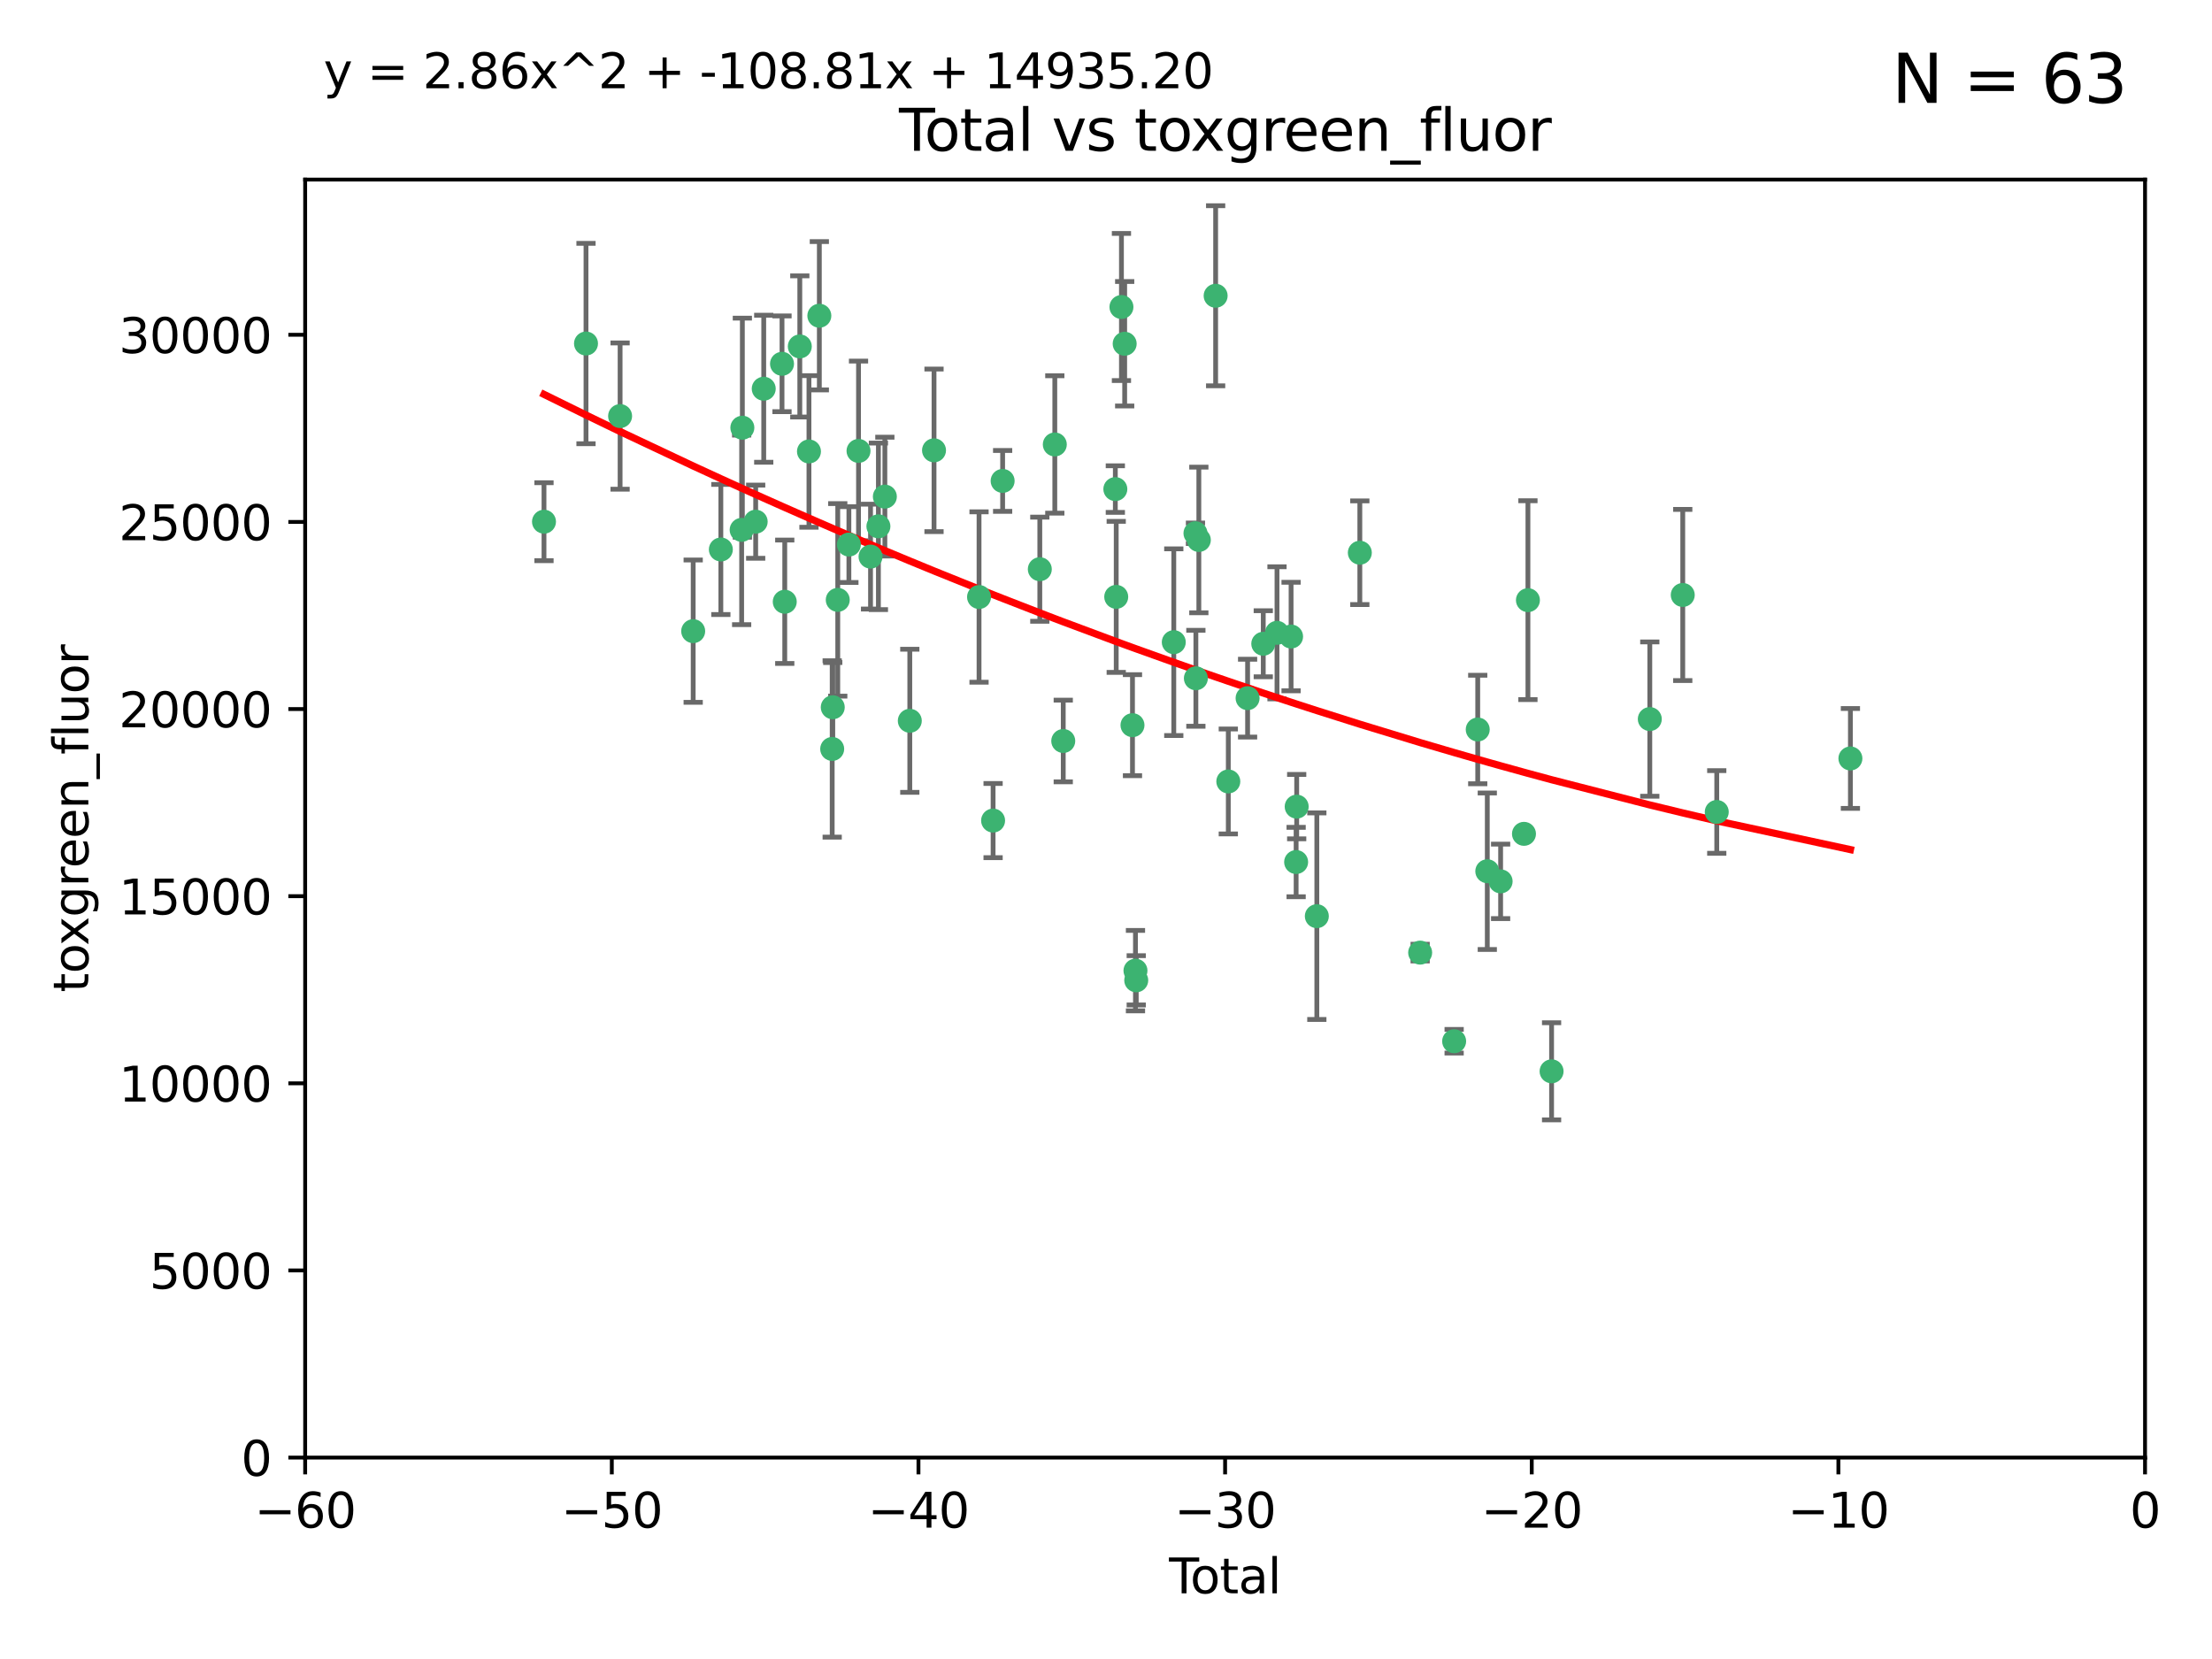 <?xml version="1.0" encoding="utf-8" standalone="no"?>
<!DOCTYPE svg PUBLIC "-//W3C//DTD SVG 1.1//EN"
  "http://www.w3.org/Graphics/SVG/1.1/DTD/svg11.dtd">
<svg xmlns:xlink="http://www.w3.org/1999/xlink" width="460.8pt" height="345.6pt" viewBox="0 0 460.8 345.6" xmlns="http://www.w3.org/2000/svg" version="1.1">
 <defs>
  <style type="text/css">*{stroke-linejoin: round; stroke-linecap: butt}</style>
 </defs>
 <g id="figure_1">
  <g id="patch_1">
   <path d="M 0 345.6 
L 460.8 345.6 
L 460.8 0 
L 0 0 
z
" style="fill: #ffffff"/>
  </g>
  <g id="axes_1">
   <g id="patch_2">
    <path d="M 63.571 303.64 
L 446.85 303.64 
L 446.85 37.411 
L 63.571 37.411 
z
" style="fill: #ffffff"/>
   </g>
   <g id="PathCollection_1">
    <defs>
     <path id="mae87845438" d="M 0 1.118 
C 0.297 1.118 0.581 1 0.791 0.791 
C 1 0.581 1.118 0.297 1.118 0 
C 1.118 -0.297 1 -0.581 0.791 -0.791 
C 0.581 -1 0.297 -1.118 0 -1.118 
C -0.297 -1.118 -0.581 -1 -0.791 -0.791 
C -1 -0.581 -1.118 -0.297 -1.118 0 
C -1.118 0.297 -1 0.581 -0.791 0.791 
C -0.581 1 -0.297 1.118 0 1.118 
z
" style="stroke: #3cb371"/>
    </defs>
    <g clip-path="url(#pe89445af5a)">
     <use xlink:href="#mae87845438" x="113.324" y="108.677" style="fill: #3cb371; stroke: #3cb371"/>
     <use xlink:href="#mae87845438" x="122.075" y="71.562" style="fill: #3cb371; stroke: #3cb371"/>
     <use xlink:href="#mae87845438" x="129.178" y="86.676" style="fill: #3cb371; stroke: #3cb371"/>
     <use xlink:href="#mae87845438" x="144.404" y="131.48" style="fill: #3cb371; stroke: #3cb371"/>
     <use xlink:href="#mae87845438" x="150.166" y="114.467" style="fill: #3cb371; stroke: #3cb371"/>
     <use xlink:href="#mae87845438" x="154.499" y="110.38" style="fill: #3cb371; stroke: #3cb371"/>
     <use xlink:href="#mae87845438" x="154.646" y="89.097" style="fill: #3cb371; stroke: #3cb371"/>
     <use xlink:href="#mae87845438" x="157.422" y="108.676" style="fill: #3cb371; stroke: #3cb371"/>
     <use xlink:href="#mae87845438" x="159.1" y="80.98" style="fill: #3cb371; stroke: #3cb371"/>
     <use xlink:href="#mae87845438" x="162.908" y="75.786" style="fill: #3cb371; stroke: #3cb371"/>
     <use xlink:href="#mae87845438" x="163.479" y="125.356" style="fill: #3cb371; stroke: #3cb371"/>
     <use xlink:href="#mae87845438" x="166.614" y="72.167" style="fill: #3cb371; stroke: #3cb371"/>
     <use xlink:href="#mae87845438" x="168.522" y="94.046" style="fill: #3cb371; stroke: #3cb371"/>
     <use xlink:href="#mae87845438" x="170.683" y="65.773" style="fill: #3cb371; stroke: #3cb371"/>
     <use xlink:href="#mae87845438" x="173.36" y="156.019" style="fill: #3cb371; stroke: #3cb371"/>
     <use xlink:href="#mae87845438" x="173.478" y="147.335" style="fill: #3cb371; stroke: #3cb371"/>
     <use xlink:href="#mae87845438" x="174.52" y="124.965" style="fill: #3cb371; stroke: #3cb371"/>
     <use xlink:href="#mae87845438" x="176.84" y="113.441" style="fill: #3cb371; stroke: #3cb371"/>
     <use xlink:href="#mae87845438" x="178.846" y="93.933" style="fill: #3cb371; stroke: #3cb371"/>
     <use xlink:href="#mae87845438" x="181.35" y="115.953" style="fill: #3cb371; stroke: #3cb371"/>
     <use xlink:href="#mae87845438" x="182.989" y="109.646" style="fill: #3cb371; stroke: #3cb371"/>
     <use xlink:href="#mae87845438" x="184.332" y="103.453" style="fill: #3cb371; stroke: #3cb371"/>
     <use xlink:href="#mae87845438" x="189.528" y="150.153" style="fill: #3cb371; stroke: #3cb371"/>
     <use xlink:href="#mae87845438" x="194.574" y="93.812" style="fill: #3cb371; stroke: #3cb371"/>
     <use xlink:href="#mae87845438" x="203.952" y="124.367" style="fill: #3cb371; stroke: #3cb371"/>
     <use xlink:href="#mae87845438" x="206.88" y="170.94" style="fill: #3cb371; stroke: #3cb371"/>
     <use xlink:href="#mae87845438" x="208.867" y="100.184" style="fill: #3cb371; stroke: #3cb371"/>
     <use xlink:href="#mae87845438" x="216.611" y="118.577" style="fill: #3cb371; stroke: #3cb371"/>
     <use xlink:href="#mae87845438" x="219.736" y="92.588" style="fill: #3cb371; stroke: #3cb371"/>
     <use xlink:href="#mae87845438" x="221.495" y="154.361" style="fill: #3cb371; stroke: #3cb371"/>
     <use xlink:href="#mae87845438" x="232.345" y="101.886" style="fill: #3cb371; stroke: #3cb371"/>
     <use xlink:href="#mae87845438" x="232.53" y="124.337" style="fill: #3cb371; stroke: #3cb371"/>
     <use xlink:href="#mae87845438" x="233.617" y="63.953" style="fill: #3cb371; stroke: #3cb371"/>
     <use xlink:href="#mae87845438" x="234.291" y="71.61" style="fill: #3cb371; stroke: #3cb371"/>
     <use xlink:href="#mae87845438" x="235.917" y="151.067" style="fill: #3cb371; stroke: #3cb371"/>
     <use xlink:href="#mae87845438" x="236.539" y="202.203" style="fill: #3cb371; stroke: #3cb371"/>
     <use xlink:href="#mae87845438" x="236.699" y="204.22" style="fill: #3cb371; stroke: #3cb371"/>
     <use xlink:href="#mae87845438" x="244.521" y="133.776" style="fill: #3cb371; stroke: #3cb371"/>
     <use xlink:href="#mae87845438" x="249.037" y="111.087" style="fill: #3cb371; stroke: #3cb371"/>
     <use xlink:href="#mae87845438" x="249.123" y="141.297" style="fill: #3cb371; stroke: #3cb371"/>
     <use xlink:href="#mae87845438" x="249.741" y="112.487" style="fill: #3cb371; stroke: #3cb371"/>
     <use xlink:href="#mae87845438" x="253.24" y="61.614" style="fill: #3cb371; stroke: #3cb371"/>
     <use xlink:href="#mae87845438" x="255.878" y="162.792" style="fill: #3cb371; stroke: #3cb371"/>
     <use xlink:href="#mae87845438" x="259.897" y="145.439" style="fill: #3cb371; stroke: #3cb371"/>
     <use xlink:href="#mae87845438" x="263.163" y="134.104" style="fill: #3cb371; stroke: #3cb371"/>
     <use xlink:href="#mae87845438" x="266.022" y="131.829" style="fill: #3cb371; stroke: #3cb371"/>
     <use xlink:href="#mae87845438" x="268.956" y="132.603" style="fill: #3cb371; stroke: #3cb371"/>
     <use xlink:href="#mae87845438" x="270.008" y="179.579" style="fill: #3cb371; stroke: #3cb371"/>
     <use xlink:href="#mae87845438" x="270.123" y="168.036" style="fill: #3cb371; stroke: #3cb371"/>
     <use xlink:href="#mae87845438" x="274.32" y="190.856" style="fill: #3cb371; stroke: #3cb371"/>
     <use xlink:href="#mae87845438" x="283.277" y="115.142" style="fill: #3cb371; stroke: #3cb371"/>
     <use xlink:href="#mae87845438" x="295.844" y="198.449" style="fill: #3cb371; stroke: #3cb371"/>
     <use xlink:href="#mae87845438" x="302.924" y="216.908" style="fill: #3cb371; stroke: #3cb371"/>
     <use xlink:href="#mae87845438" x="307.838" y="151.97" style="fill: #3cb371; stroke: #3cb371"/>
     <use xlink:href="#mae87845438" x="309.83" y="181.494" style="fill: #3cb371; stroke: #3cb371"/>
     <use xlink:href="#mae87845438" x="312.607" y="183.606" style="fill: #3cb371; stroke: #3cb371"/>
     <use xlink:href="#mae87845438" x="317.472" y="173.704" style="fill: #3cb371; stroke: #3cb371"/>
     <use xlink:href="#mae87845438" x="318.296" y="125.024" style="fill: #3cb371; stroke: #3cb371"/>
     <use xlink:href="#mae87845438" x="323.223" y="223.176" style="fill: #3cb371; stroke: #3cb371"/>
     <use xlink:href="#mae87845438" x="343.683" y="149.795" style="fill: #3cb371; stroke: #3cb371"/>
     <use xlink:href="#mae87845438" x="350.548" y="123.943" style="fill: #3cb371; stroke: #3cb371"/>
     <use xlink:href="#mae87845438" x="357.632" y="169.147" style="fill: #3cb371; stroke: #3cb371"/>
     <use xlink:href="#mae87845438" x="385.474" y="157.999" style="fill: #3cb371; stroke: #3cb371"/>
    </g>
   </g>
   <g id="matplotlib.axis_1">
    <g id="xtick_1">
     <g id="line2d_1">
      <defs>
       <path id="md15c3ab1cf" d="M 0 0 
L 0 3.5 
" style="stroke: #000000; stroke-width: 0.8"/>
      </defs>
      <g>
       <use xlink:href="#md15c3ab1cf" x="63.571" y="303.64" style="stroke: #000000; stroke-width: 0.8"/>
      </g>
     </g>
     <g id="text_1">
      <!-- −60 -->
      <g transform="translate(53.019 318.238)scale(0.1 -0.1)">
       <defs>
        <path id="DejaVuSans-2212" d="M 678 2272 
L 4684 2272 
L 4684 1741 
L 678 1741 
L 678 2272 
z
" transform="scale(0.016)"/>
        <path id="DejaVuSans-36" d="M 2113 2584 
Q 1688 2584 1439 2293 
Q 1191 2003 1191 1497 
Q 1191 994 1439 701 
Q 1688 409 2113 409 
Q 2538 409 2786 701 
Q 3034 994 3034 1497 
Q 3034 2003 2786 2293 
Q 2538 2584 2113 2584 
z
M 3366 4563 
L 3366 3988 
Q 3128 4100 2886 4159 
Q 2644 4219 2406 4219 
Q 1781 4219 1451 3797 
Q 1122 3375 1075 2522 
Q 1259 2794 1537 2939 
Q 1816 3084 2150 3084 
Q 2853 3084 3261 2657 
Q 3669 2231 3669 1497 
Q 3669 778 3244 343 
Q 2819 -91 2113 -91 
Q 1303 -91 875 529 
Q 447 1150 447 2328 
Q 447 3434 972 4092 
Q 1497 4750 2381 4750 
Q 2619 4750 2861 4703 
Q 3103 4656 3366 4563 
z
" transform="scale(0.016)"/>
        <path id="DejaVuSans-30" d="M 2034 4250 
Q 1547 4250 1301 3770 
Q 1056 3291 1056 2328 
Q 1056 1369 1301 889 
Q 1547 409 2034 409 
Q 2525 409 2770 889 
Q 3016 1369 3016 2328 
Q 3016 3291 2770 3770 
Q 2525 4250 2034 4250 
z
M 2034 4750 
Q 2819 4750 3233 4129 
Q 3647 3509 3647 2328 
Q 3647 1150 3233 529 
Q 2819 -91 2034 -91 
Q 1250 -91 836 529 
Q 422 1150 422 2328 
Q 422 3509 836 4129 
Q 1250 4750 2034 4750 
z
" transform="scale(0.016)"/>
       </defs>
       <use xlink:href="#DejaVuSans-2212"/>
       <use xlink:href="#DejaVuSans-36" x="83.789"/>
       <use xlink:href="#DejaVuSans-30" x="147.412"/>
      </g>
     </g>
    </g>
    <g id="xtick_2">
     <g id="line2d_2">
      <g>
       <use xlink:href="#md15c3ab1cf" x="127.451" y="303.64" style="stroke: #000000; stroke-width: 0.8"/>
      </g>
     </g>
     <g id="text_2">
      <!-- −50 -->
      <g transform="translate(116.899 318.238)scale(0.1 -0.1)">
       <defs>
        <path id="DejaVuSans-35" d="M 691 4666 
L 3169 4666 
L 3169 4134 
L 1269 4134 
L 1269 2991 
Q 1406 3038 1543 3061 
Q 1681 3084 1819 3084 
Q 2600 3084 3056 2656 
Q 3513 2228 3513 1497 
Q 3513 744 3044 326 
Q 2575 -91 1722 -91 
Q 1428 -91 1123 -41 
Q 819 9 494 109 
L 494 744 
Q 775 591 1075 516 
Q 1375 441 1709 441 
Q 2250 441 2565 725 
Q 2881 1009 2881 1497 
Q 2881 1984 2565 2268 
Q 2250 2553 1709 2553 
Q 1456 2553 1204 2497 
Q 953 2441 691 2322 
L 691 4666 
z
" transform="scale(0.016)"/>
       </defs>
       <use xlink:href="#DejaVuSans-2212"/>
       <use xlink:href="#DejaVuSans-35" x="83.789"/>
       <use xlink:href="#DejaVuSans-30" x="147.412"/>
      </g>
     </g>
    </g>
    <g id="xtick_3">
     <g id="line2d_3">
      <g>
       <use xlink:href="#md15c3ab1cf" x="191.331" y="303.64" style="stroke: #000000; stroke-width: 0.8"/>
      </g>
     </g>
     <g id="text_3">
      <!-- −40 -->
      <g transform="translate(180.778 318.238)scale(0.1 -0.1)">
       <defs>
        <path id="DejaVuSans-34" d="M 2419 4116 
L 825 1625 
L 2419 1625 
L 2419 4116 
z
M 2253 4666 
L 3047 4666 
L 3047 1625 
L 3713 1625 
L 3713 1100 
L 3047 1100 
L 3047 0 
L 2419 0 
L 2419 1100 
L 313 1100 
L 313 1709 
L 2253 4666 
z
" transform="scale(0.016)"/>
       </defs>
       <use xlink:href="#DejaVuSans-2212"/>
       <use xlink:href="#DejaVuSans-34" x="83.789"/>
       <use xlink:href="#DejaVuSans-30" x="147.412"/>
      </g>
     </g>
    </g>
    <g id="xtick_4">
     <g id="line2d_4">
      <g>
       <use xlink:href="#md15c3ab1cf" x="255.211" y="303.64" style="stroke: #000000; stroke-width: 0.8"/>
      </g>
     </g>
     <g id="text_4">
      <!-- −30 -->
      <g transform="translate(244.658 318.238)scale(0.1 -0.1)">
       <defs>
        <path id="DejaVuSans-33" d="M 2597 2516 
Q 3050 2419 3304 2112 
Q 3559 1806 3559 1356 
Q 3559 666 3084 287 
Q 2609 -91 1734 -91 
Q 1441 -91 1130 -33 
Q 819 25 488 141 
L 488 750 
Q 750 597 1062 519 
Q 1375 441 1716 441 
Q 2309 441 2620 675 
Q 2931 909 2931 1356 
Q 2931 1769 2642 2001 
Q 2353 2234 1838 2234 
L 1294 2234 
L 1294 2753 
L 1863 2753 
Q 2328 2753 2575 2939 
Q 2822 3125 2822 3475 
Q 2822 3834 2567 4026 
Q 2313 4219 1838 4219 
Q 1578 4219 1281 4162 
Q 984 4106 628 3988 
L 628 4550 
Q 988 4650 1302 4700 
Q 1616 4750 1894 4750 
Q 2613 4750 3031 4423 
Q 3450 4097 3450 3541 
Q 3450 3153 3228 2886 
Q 3006 2619 2597 2516 
z
" transform="scale(0.016)"/>
       </defs>
       <use xlink:href="#DejaVuSans-2212"/>
       <use xlink:href="#DejaVuSans-33" x="83.789"/>
       <use xlink:href="#DejaVuSans-30" x="147.412"/>
      </g>
     </g>
    </g>
    <g id="xtick_5">
     <g id="line2d_5">
      <g>
       <use xlink:href="#md15c3ab1cf" x="319.09" y="303.64" style="stroke: #000000; stroke-width: 0.8"/>
      </g>
     </g>
     <g id="text_5">
      <!-- −20 -->
      <g transform="translate(308.538 318.238)scale(0.1 -0.1)">
       <defs>
        <path id="DejaVuSans-32" d="M 1228 531 
L 3431 531 
L 3431 0 
L 469 0 
L 469 531 
Q 828 903 1448 1529 
Q 2069 2156 2228 2338 
Q 2531 2678 2651 2914 
Q 2772 3150 2772 3378 
Q 2772 3750 2511 3984 
Q 2250 4219 1831 4219 
Q 1534 4219 1204 4116 
Q 875 4013 500 3803 
L 500 4441 
Q 881 4594 1212 4672 
Q 1544 4750 1819 4750 
Q 2544 4750 2975 4387 
Q 3406 4025 3406 3419 
Q 3406 3131 3298 2873 
Q 3191 2616 2906 2266 
Q 2828 2175 2409 1742 
Q 1991 1309 1228 531 
z
" transform="scale(0.016)"/>
       </defs>
       <use xlink:href="#DejaVuSans-2212"/>
       <use xlink:href="#DejaVuSans-32" x="83.789"/>
       <use xlink:href="#DejaVuSans-30" x="147.412"/>
      </g>
     </g>
    </g>
    <g id="xtick_6">
     <g id="line2d_6">
      <g>
       <use xlink:href="#md15c3ab1cf" x="382.97" y="303.64" style="stroke: #000000; stroke-width: 0.8"/>
      </g>
     </g>
     <g id="text_6">
      <!-- −10 -->
      <g transform="translate(372.418 318.238)scale(0.1 -0.1)">
       <defs>
        <path id="DejaVuSans-31" d="M 794 531 
L 1825 531 
L 1825 4091 
L 703 3866 
L 703 4441 
L 1819 4666 
L 2450 4666 
L 2450 531 
L 3481 531 
L 3481 0 
L 794 0 
L 794 531 
z
" transform="scale(0.016)"/>
       </defs>
       <use xlink:href="#DejaVuSans-2212"/>
       <use xlink:href="#DejaVuSans-31" x="83.789"/>
       <use xlink:href="#DejaVuSans-30" x="147.412"/>
      </g>
     </g>
    </g>
    <g id="xtick_7">
     <g id="line2d_7">
      <g>
       <use xlink:href="#md15c3ab1cf" x="446.85" y="303.64" style="stroke: #000000; stroke-width: 0.8"/>
      </g>
     </g>
     <g id="text_7">
      <!-- 0 -->
      <g transform="translate(443.669 318.238)scale(0.1 -0.1)">
       <use xlink:href="#DejaVuSans-30"/>
      </g>
     </g>
    </g>
    <g id="text_8">
     <!-- Total -->
     <g transform="translate(243.534 331.917)scale(0.1 -0.1)">
      <defs>
       <path id="DejaVuSans-54" d="M -19 4666 
L 3928 4666 
L 3928 4134 
L 2272 4134 
L 2272 0 
L 1638 0 
L 1638 4134 
L -19 4134 
L -19 4666 
z
" transform="scale(0.016)"/>
       <path id="DejaVuSans-6f" d="M 1959 3097 
Q 1497 3097 1228 2736 
Q 959 2375 959 1747 
Q 959 1119 1226 758 
Q 1494 397 1959 397 
Q 2419 397 2687 759 
Q 2956 1122 2956 1747 
Q 2956 2369 2687 2733 
Q 2419 3097 1959 3097 
z
M 1959 3584 
Q 2709 3584 3137 3096 
Q 3566 2609 3566 1747 
Q 3566 888 3137 398 
Q 2709 -91 1959 -91 
Q 1206 -91 779 398 
Q 353 888 353 1747 
Q 353 2609 779 3096 
Q 1206 3584 1959 3584 
z
" transform="scale(0.016)"/>
       <path id="DejaVuSans-74" d="M 1172 4494 
L 1172 3500 
L 2356 3500 
L 2356 3053 
L 1172 3053 
L 1172 1153 
Q 1172 725 1289 603 
Q 1406 481 1766 481 
L 2356 481 
L 2356 0 
L 1766 0 
Q 1100 0 847 248 
Q 594 497 594 1153 
L 594 3053 
L 172 3053 
L 172 3500 
L 594 3500 
L 594 4494 
L 1172 4494 
z
" transform="scale(0.016)"/>
       <path id="DejaVuSans-61" d="M 2194 1759 
Q 1497 1759 1228 1600 
Q 959 1441 959 1056 
Q 959 750 1161 570 
Q 1363 391 1709 391 
Q 2188 391 2477 730 
Q 2766 1069 2766 1631 
L 2766 1759 
L 2194 1759 
z
M 3341 1997 
L 3341 0 
L 2766 0 
L 2766 531 
Q 2569 213 2275 61 
Q 1981 -91 1556 -91 
Q 1019 -91 701 211 
Q 384 513 384 1019 
Q 384 1609 779 1909 
Q 1175 2209 1959 2209 
L 2766 2209 
L 2766 2266 
Q 2766 2663 2505 2880 
Q 2244 3097 1772 3097 
Q 1472 3097 1187 3025 
Q 903 2953 641 2809 
L 641 3341 
Q 956 3463 1253 3523 
Q 1550 3584 1831 3584 
Q 2591 3584 2966 3190 
Q 3341 2797 3341 1997 
z
" transform="scale(0.016)"/>
       <path id="DejaVuSans-6c" d="M 603 4863 
L 1178 4863 
L 1178 0 
L 603 0 
L 603 4863 
z
" transform="scale(0.016)"/>
      </defs>
      <use xlink:href="#DejaVuSans-54"/>
      <use xlink:href="#DejaVuSans-6f" x="44.084"/>
      <use xlink:href="#DejaVuSans-74" x="105.266"/>
      <use xlink:href="#DejaVuSans-61" x="144.475"/>
      <use xlink:href="#DejaVuSans-6c" x="205.754"/>
     </g>
    </g>
   </g>
   <g id="matplotlib.axis_2">
    <g id="ytick_1">
     <g id="line2d_8">
      <defs>
       <path id="m3e7cdff6a5" d="M 0 0 
L -3.5 0 
" style="stroke: #000000; stroke-width: 0.8"/>
      </defs>
      <g>
       <use xlink:href="#m3e7cdff6a5" x="63.571" y="303.64" style="stroke: #000000; stroke-width: 0.8"/>
      </g>
     </g>
     <g id="text_9">
      <!-- 0 -->
      <g transform="translate(50.209 307.439)scale(0.1 -0.1)">
       <use xlink:href="#DejaVuSans-30"/>
      </g>
     </g>
    </g>
    <g id="ytick_2">
     <g id="line2d_9">
      <g>
       <use xlink:href="#m3e7cdff6a5" x="63.571" y="264.657" style="stroke: #000000; stroke-width: 0.8"/>
      </g>
     </g>
     <g id="text_10">
      <!-- 5000 -->
      <g transform="translate(31.121 268.457)scale(0.1 -0.1)">
       <use xlink:href="#DejaVuSans-35"/>
       <use xlink:href="#DejaVuSans-30" x="63.623"/>
       <use xlink:href="#DejaVuSans-30" x="127.246"/>
       <use xlink:href="#DejaVuSans-30" x="190.869"/>
      </g>
     </g>
    </g>
    <g id="ytick_3">
     <g id="line2d_10">
      <g>
       <use xlink:href="#m3e7cdff6a5" x="63.571" y="225.675" style="stroke: #000000; stroke-width: 0.8"/>
      </g>
     </g>
     <g id="text_11">
      <!-- 10000 -->
      <g transform="translate(24.759 229.474)scale(0.1 -0.1)">
       <use xlink:href="#DejaVuSans-31"/>
       <use xlink:href="#DejaVuSans-30" x="63.623"/>
       <use xlink:href="#DejaVuSans-30" x="127.246"/>
       <use xlink:href="#DejaVuSans-30" x="190.869"/>
       <use xlink:href="#DejaVuSans-30" x="254.492"/>
      </g>
     </g>
    </g>
    <g id="ytick_4">
     <g id="line2d_11">
      <g>
       <use xlink:href="#m3e7cdff6a5" x="63.571" y="186.692" style="stroke: #000000; stroke-width: 0.8"/>
      </g>
     </g>
     <g id="text_12">
      <!-- 15000 -->
      <g transform="translate(24.759 190.492)scale(0.1 -0.1)">
       <use xlink:href="#DejaVuSans-31"/>
       <use xlink:href="#DejaVuSans-35" x="63.623"/>
       <use xlink:href="#DejaVuSans-30" x="127.246"/>
       <use xlink:href="#DejaVuSans-30" x="190.869"/>
       <use xlink:href="#DejaVuSans-30" x="254.492"/>
      </g>
     </g>
    </g>
    <g id="ytick_5">
     <g id="line2d_12">
      <g>
       <use xlink:href="#m3e7cdff6a5" x="63.571" y="147.71" style="stroke: #000000; stroke-width: 0.8"/>
      </g>
     </g>
     <g id="text_13">
      <!-- 20000 -->
      <g transform="translate(24.759 151.509)scale(0.1 -0.1)">
       <use xlink:href="#DejaVuSans-32"/>
       <use xlink:href="#DejaVuSans-30" x="63.623"/>
       <use xlink:href="#DejaVuSans-30" x="127.246"/>
       <use xlink:href="#DejaVuSans-30" x="190.869"/>
       <use xlink:href="#DejaVuSans-30" x="254.492"/>
      </g>
     </g>
    </g>
    <g id="ytick_6">
     <g id="line2d_13">
      <g>
       <use xlink:href="#m3e7cdff6a5" x="63.571" y="108.727" style="stroke: #000000; stroke-width: 0.8"/>
      </g>
     </g>
     <g id="text_14">
      <!-- 25000 -->
      <g transform="translate(24.759 112.527)scale(0.1 -0.1)">
       <use xlink:href="#DejaVuSans-32"/>
       <use xlink:href="#DejaVuSans-35" x="63.623"/>
       <use xlink:href="#DejaVuSans-30" x="127.246"/>
       <use xlink:href="#DejaVuSans-30" x="190.869"/>
       <use xlink:href="#DejaVuSans-30" x="254.492"/>
      </g>
     </g>
    </g>
    <g id="ytick_7">
     <g id="line2d_14">
      <g>
       <use xlink:href="#m3e7cdff6a5" x="63.571" y="69.745" style="stroke: #000000; stroke-width: 0.8"/>
      </g>
     </g>
     <g id="text_15">
      <!-- 30000 -->
      <g transform="translate(24.759 73.544)scale(0.1 -0.1)">
       <use xlink:href="#DejaVuSans-33"/>
       <use xlink:href="#DejaVuSans-30" x="63.623"/>
       <use xlink:href="#DejaVuSans-30" x="127.246"/>
       <use xlink:href="#DejaVuSans-30" x="190.869"/>
       <use xlink:href="#DejaVuSans-30" x="254.492"/>
      </g>
     </g>
    </g>
    <g id="text_16">
     <!-- toxgreen_fluor -->
     <g transform="translate(18.401 206.72)rotate(-90)scale(0.1 -0.1)">
      <defs>
       <path id="DejaVuSans-78" d="M 3513 3500 
L 2247 1797 
L 3578 0 
L 2900 0 
L 1881 1375 
L 863 0 
L 184 0 
L 1544 1831 
L 300 3500 
L 978 3500 
L 1906 2253 
L 2834 3500 
L 3513 3500 
z
" transform="scale(0.016)"/>
       <path id="DejaVuSans-67" d="M 2906 1791 
Q 2906 2416 2648 2759 
Q 2391 3103 1925 3103 
Q 1463 3103 1205 2759 
Q 947 2416 947 1791 
Q 947 1169 1205 825 
Q 1463 481 1925 481 
Q 2391 481 2648 825 
Q 2906 1169 2906 1791 
z
M 3481 434 
Q 3481 -459 3084 -895 
Q 2688 -1331 1869 -1331 
Q 1566 -1331 1297 -1286 
Q 1028 -1241 775 -1147 
L 775 -588 
Q 1028 -725 1275 -790 
Q 1522 -856 1778 -856 
Q 2344 -856 2625 -561 
Q 2906 -266 2906 331 
L 2906 616 
Q 2728 306 2450 153 
Q 2172 0 1784 0 
Q 1141 0 747 490 
Q 353 981 353 1791 
Q 353 2603 747 3093 
Q 1141 3584 1784 3584 
Q 2172 3584 2450 3431 
Q 2728 3278 2906 2969 
L 2906 3500 
L 3481 3500 
L 3481 434 
z
" transform="scale(0.016)"/>
       <path id="DejaVuSans-72" d="M 2631 2963 
Q 2534 3019 2420 3045 
Q 2306 3072 2169 3072 
Q 1681 3072 1420 2755 
Q 1159 2438 1159 1844 
L 1159 0 
L 581 0 
L 581 3500 
L 1159 3500 
L 1159 2956 
Q 1341 3275 1631 3429 
Q 1922 3584 2338 3584 
Q 2397 3584 2469 3576 
Q 2541 3569 2628 3553 
L 2631 2963 
z
" transform="scale(0.016)"/>
       <path id="DejaVuSans-65" d="M 3597 1894 
L 3597 1613 
L 953 1613 
Q 991 1019 1311 708 
Q 1631 397 2203 397 
Q 2534 397 2845 478 
Q 3156 559 3463 722 
L 3463 178 
Q 3153 47 2828 -22 
Q 2503 -91 2169 -91 
Q 1331 -91 842 396 
Q 353 884 353 1716 
Q 353 2575 817 3079 
Q 1281 3584 2069 3584 
Q 2775 3584 3186 3129 
Q 3597 2675 3597 1894 
z
M 3022 2063 
Q 3016 2534 2758 2815 
Q 2500 3097 2075 3097 
Q 1594 3097 1305 2825 
Q 1016 2553 972 2059 
L 3022 2063 
z
" transform="scale(0.016)"/>
       <path id="DejaVuSans-6e" d="M 3513 2113 
L 3513 0 
L 2938 0 
L 2938 2094 
Q 2938 2591 2744 2837 
Q 2550 3084 2163 3084 
Q 1697 3084 1428 2787 
Q 1159 2491 1159 1978 
L 1159 0 
L 581 0 
L 581 3500 
L 1159 3500 
L 1159 2956 
Q 1366 3272 1645 3428 
Q 1925 3584 2291 3584 
Q 2894 3584 3203 3211 
Q 3513 2838 3513 2113 
z
" transform="scale(0.016)"/>
       <path id="DejaVuSans-5f" d="M 3263 -1063 
L 3263 -1509 
L -63 -1509 
L -63 -1063 
L 3263 -1063 
z
" transform="scale(0.016)"/>
       <path id="DejaVuSans-66" d="M 2375 4863 
L 2375 4384 
L 1825 4384 
Q 1516 4384 1395 4259 
Q 1275 4134 1275 3809 
L 1275 3500 
L 2222 3500 
L 2222 3053 
L 1275 3053 
L 1275 0 
L 697 0 
L 697 3053 
L 147 3053 
L 147 3500 
L 697 3500 
L 697 3744 
Q 697 4328 969 4595 
Q 1241 4863 1831 4863 
L 2375 4863 
z
" transform="scale(0.016)"/>
       <path id="DejaVuSans-75" d="M 544 1381 
L 544 3500 
L 1119 3500 
L 1119 1403 
Q 1119 906 1312 657 
Q 1506 409 1894 409 
Q 2359 409 2629 706 
Q 2900 1003 2900 1516 
L 2900 3500 
L 3475 3500 
L 3475 0 
L 2900 0 
L 2900 538 
Q 2691 219 2414 64 
Q 2138 -91 1772 -91 
Q 1169 -91 856 284 
Q 544 659 544 1381 
z
M 1991 3584 
L 1991 3584 
z
" transform="scale(0.016)"/>
      </defs>
      <use xlink:href="#DejaVuSans-74"/>
      <use xlink:href="#DejaVuSans-6f" x="39.209"/>
      <use xlink:href="#DejaVuSans-78" x="97.266"/>
      <use xlink:href="#DejaVuSans-67" x="156.445"/>
      <use xlink:href="#DejaVuSans-72" x="219.922"/>
      <use xlink:href="#DejaVuSans-65" x="258.785"/>
      <use xlink:href="#DejaVuSans-65" x="320.309"/>
      <use xlink:href="#DejaVuSans-6e" x="381.832"/>
      <use xlink:href="#DejaVuSans-5f" x="445.211"/>
      <use xlink:href="#DejaVuSans-66" x="495.211"/>
      <use xlink:href="#DejaVuSans-6c" x="530.416"/>
      <use xlink:href="#DejaVuSans-75" x="558.199"/>
      <use xlink:href="#DejaVuSans-6f" x="621.578"/>
      <use xlink:href="#DejaVuSans-72" x="682.76"/>
     </g>
    </g>
   </g>
   <g id="LineCollection_1">
    <path d="M 113.324 116.797 
L 113.324 100.557 
" clip-path="url(#pe89445af5a)" style="fill: none; stroke: #696969"/>
    <path d="M 122.075 92.434 
L 122.075 50.691 
" clip-path="url(#pe89445af5a)" style="fill: none; stroke: #696969"/>
    <path d="M 129.178 101.908 
L 129.178 71.444 
" clip-path="url(#pe89445af5a)" style="fill: none; stroke: #696969"/>
    <path d="M 144.404 146.307 
L 144.404 116.654 
" clip-path="url(#pe89445af5a)" style="fill: none; stroke: #696969"/>
    <path d="M 150.166 128.017 
L 150.166 100.917 
" clip-path="url(#pe89445af5a)" style="fill: none; stroke: #696969"/>
    <path d="M 154.499 130.124 
L 154.499 90.636 
" clip-path="url(#pe89445af5a)" style="fill: none; stroke: #696969"/>
    <path d="M 154.646 111.917 
L 154.646 66.277 
" clip-path="url(#pe89445af5a)" style="fill: none; stroke: #696969"/>
    <path d="M 157.422 116.296 
L 157.422 101.057 
" clip-path="url(#pe89445af5a)" style="fill: none; stroke: #696969"/>
    <path d="M 159.1 96.292 
L 159.1 65.668 
" clip-path="url(#pe89445af5a)" style="fill: none; stroke: #696969"/>
    <path d="M 162.908 85.756 
L 162.908 65.815 
" clip-path="url(#pe89445af5a)" style="fill: none; stroke: #696969"/>
    <path d="M 163.479 138.211 
L 163.479 112.501 
" clip-path="url(#pe89445af5a)" style="fill: none; stroke: #696969"/>
    <path d="M 166.614 86.871 
L 166.614 57.463 
" clip-path="url(#pe89445af5a)" style="fill: none; stroke: #696969"/>
    <path d="M 168.522 109.836 
L 168.522 78.257 
" clip-path="url(#pe89445af5a)" style="fill: none; stroke: #696969"/>
    <path d="M 170.683 81.223 
L 170.683 50.323 
" clip-path="url(#pe89445af5a)" style="fill: none; stroke: #696969"/>
    <path d="M 173.36 174.39 
L 173.36 137.647 
" clip-path="url(#pe89445af5a)" style="fill: none; stroke: #696969"/>
    <path d="M 173.478 156.65 
L 173.478 138.02 
" clip-path="url(#pe89445af5a)" style="fill: none; stroke: #696969"/>
    <path d="M 174.52 145.018 
L 174.52 104.912 
" clip-path="url(#pe89445af5a)" style="fill: none; stroke: #696969"/>
    <path d="M 176.84 121.337 
L 176.84 105.546 
" clip-path="url(#pe89445af5a)" style="fill: none; stroke: #696969"/>
    <path d="M 178.846 112.649 
L 178.846 75.218 
" clip-path="url(#pe89445af5a)" style="fill: none; stroke: #696969"/>
    <path d="M 181.35 126.872 
L 181.35 105.035 
" clip-path="url(#pe89445af5a)" style="fill: none; stroke: #696969"/>
    <path d="M 182.989 126.988 
L 182.989 92.305 
" clip-path="url(#pe89445af5a)" style="fill: none; stroke: #696969"/>
    <path d="M 184.332 115.826 
L 184.332 91.08 
" clip-path="url(#pe89445af5a)" style="fill: none; stroke: #696969"/>
    <path d="M 189.528 165.057 
L 189.528 135.25 
" clip-path="url(#pe89445af5a)" style="fill: none; stroke: #696969"/>
    <path d="M 194.574 110.745 
L 194.574 76.878 
" clip-path="url(#pe89445af5a)" style="fill: none; stroke: #696969"/>
    <path d="M 203.952 142.114 
L 203.952 106.621 
" clip-path="url(#pe89445af5a)" style="fill: none; stroke: #696969"/>
    <path d="M 206.88 178.667 
L 206.88 163.212 
" clip-path="url(#pe89445af5a)" style="fill: none; stroke: #696969"/>
    <path d="M 208.867 106.525 
L 208.867 93.844 
" clip-path="url(#pe89445af5a)" style="fill: none; stroke: #696969"/>
    <path d="M 216.611 129.424 
L 216.611 107.731 
" clip-path="url(#pe89445af5a)" style="fill: none; stroke: #696969"/>
    <path d="M 219.736 106.902 
L 219.736 78.274 
" clip-path="url(#pe89445af5a)" style="fill: none; stroke: #696969"/>
    <path d="M 221.495 162.872 
L 221.495 145.85 
" clip-path="url(#pe89445af5a)" style="fill: none; stroke: #696969"/>
    <path d="M 232.345 106.741 
L 232.345 97.032 
" clip-path="url(#pe89445af5a)" style="fill: none; stroke: #696969"/>
    <path d="M 232.53 140.07 
L 232.53 108.604 
" clip-path="url(#pe89445af5a)" style="fill: none; stroke: #696969"/>
    <path d="M 233.617 79.275 
L 233.617 48.63 
" clip-path="url(#pe89445af5a)" style="fill: none; stroke: #696969"/>
    <path d="M 234.291 84.576 
L 234.291 58.645 
" clip-path="url(#pe89445af5a)" style="fill: none; stroke: #696969"/>
    <path d="M 235.917 161.588 
L 235.917 140.547 
" clip-path="url(#pe89445af5a)" style="fill: none; stroke: #696969"/>
    <path d="M 236.539 210.579 
L 236.539 193.826 
" clip-path="url(#pe89445af5a)" style="fill: none; stroke: #696969"/>
    <path d="M 236.699 209.352 
L 236.699 199.087 
" clip-path="url(#pe89445af5a)" style="fill: none; stroke: #696969"/>
    <path d="M 244.521 153.222 
L 244.521 114.33 
" clip-path="url(#pe89445af5a)" style="fill: none; stroke: #696969"/>
    <path d="M 249.037 113.226 
L 249.037 108.949 
" clip-path="url(#pe89445af5a)" style="fill: none; stroke: #696969"/>
    <path d="M 249.123 151.291 
L 249.123 131.303 
" clip-path="url(#pe89445af5a)" style="fill: none; stroke: #696969"/>
    <path d="M 249.741 127.655 
L 249.741 97.319 
" clip-path="url(#pe89445af5a)" style="fill: none; stroke: #696969"/>
    <path d="M 253.24 80.373 
L 253.24 42.855 
" clip-path="url(#pe89445af5a)" style="fill: none; stroke: #696969"/>
    <path d="M 255.878 173.718 
L 255.878 151.865 
" clip-path="url(#pe89445af5a)" style="fill: none; stroke: #696969"/>
    <path d="M 259.897 153.546 
L 259.897 137.331 
" clip-path="url(#pe89445af5a)" style="fill: none; stroke: #696969"/>
    <path d="M 263.163 140.983 
L 263.163 127.226 
" clip-path="url(#pe89445af5a)" style="fill: none; stroke: #696969"/>
    <path d="M 266.022 145.591 
L 266.022 118.067 
" clip-path="url(#pe89445af5a)" style="fill: none; stroke: #696969"/>
    <path d="M 268.956 143.904 
L 268.956 121.303 
" clip-path="url(#pe89445af5a)" style="fill: none; stroke: #696969"/>
    <path d="M 270.008 186.808 
L 270.008 172.35 
" clip-path="url(#pe89445af5a)" style="fill: none; stroke: #696969"/>
    <path d="M 270.123 174.742 
L 270.123 161.329 
" clip-path="url(#pe89445af5a)" style="fill: none; stroke: #696969"/>
    <path d="M 274.32 212.373 
L 274.32 169.339 
" clip-path="url(#pe89445af5a)" style="fill: none; stroke: #696969"/>
    <path d="M 283.277 125.941 
L 283.277 104.342 
" clip-path="url(#pe89445af5a)" style="fill: none; stroke: #696969"/>
    <path d="M 295.844 200.192 
L 295.844 196.706 
" clip-path="url(#pe89445af5a)" style="fill: none; stroke: #696969"/>
    <path d="M 302.924 219.374 
L 302.924 214.442 
" clip-path="url(#pe89445af5a)" style="fill: none; stroke: #696969"/>
    <path d="M 307.838 163.271 
L 307.838 140.669 
" clip-path="url(#pe89445af5a)" style="fill: none; stroke: #696969"/>
    <path d="M 309.83 197.796 
L 309.83 165.192 
" clip-path="url(#pe89445af5a)" style="fill: none; stroke: #696969"/>
    <path d="M 312.607 191.362 
L 312.607 175.85 
" clip-path="url(#pe89445af5a)" style="fill: none; stroke: #696969"/>
    <path d="M 317.472 174.431 
L 317.472 172.978 
" clip-path="url(#pe89445af5a)" style="fill: none; stroke: #696969"/>
    <path d="M 318.296 145.735 
L 318.296 104.312 
" clip-path="url(#pe89445af5a)" style="fill: none; stroke: #696969"/>
    <path d="M 323.223 233.292 
L 323.223 213.059 
" clip-path="url(#pe89445af5a)" style="fill: none; stroke: #696969"/>
    <path d="M 343.683 165.867 
L 343.683 133.723 
" clip-path="url(#pe89445af5a)" style="fill: none; stroke: #696969"/>
    <path d="M 350.548 141.769 
L 350.548 106.117 
" clip-path="url(#pe89445af5a)" style="fill: none; stroke: #696969"/>
    <path d="M 357.632 177.757 
L 357.632 160.538 
" clip-path="url(#pe89445af5a)" style="fill: none; stroke: #696969"/>
    <path d="M 385.474 168.403 
L 385.474 147.594 
" clip-path="url(#pe89445af5a)" style="fill: none; stroke: #696969"/>
   </g>
   <g id="line2d_15">
    <defs>
     <path id="mdbcae3bc28" d="M 2 0 
L -2 -0 
" style="stroke: #696969"/>
    </defs>
    <g clip-path="url(#pe89445af5a)">
     <use xlink:href="#mdbcae3bc28" x="113.324" y="116.797" style="fill: #696969; stroke: #696969"/>
     <use xlink:href="#mdbcae3bc28" x="122.075" y="92.434" style="fill: #696969; stroke: #696969"/>
     <use xlink:href="#mdbcae3bc28" x="129.178" y="101.908" style="fill: #696969; stroke: #696969"/>
     <use xlink:href="#mdbcae3bc28" x="144.404" y="146.307" style="fill: #696969; stroke: #696969"/>
     <use xlink:href="#mdbcae3bc28" x="150.166" y="128.017" style="fill: #696969; stroke: #696969"/>
     <use xlink:href="#mdbcae3bc28" x="154.499" y="130.124" style="fill: #696969; stroke: #696969"/>
     <use xlink:href="#mdbcae3bc28" x="154.646" y="111.917" style="fill: #696969; stroke: #696969"/>
     <use xlink:href="#mdbcae3bc28" x="157.422" y="116.296" style="fill: #696969; stroke: #696969"/>
     <use xlink:href="#mdbcae3bc28" x="159.1" y="96.292" style="fill: #696969; stroke: #696969"/>
     <use xlink:href="#mdbcae3bc28" x="162.908" y="85.756" style="fill: #696969; stroke: #696969"/>
     <use xlink:href="#mdbcae3bc28" x="163.479" y="138.211" style="fill: #696969; stroke: #696969"/>
     <use xlink:href="#mdbcae3bc28" x="166.614" y="86.871" style="fill: #696969; stroke: #696969"/>
     <use xlink:href="#mdbcae3bc28" x="168.522" y="109.836" style="fill: #696969; stroke: #696969"/>
     <use xlink:href="#mdbcae3bc28" x="170.683" y="81.223" style="fill: #696969; stroke: #696969"/>
     <use xlink:href="#mdbcae3bc28" x="173.36" y="174.39" style="fill: #696969; stroke: #696969"/>
     <use xlink:href="#mdbcae3bc28" x="173.478" y="156.65" style="fill: #696969; stroke: #696969"/>
     <use xlink:href="#mdbcae3bc28" x="174.52" y="145.018" style="fill: #696969; stroke: #696969"/>
     <use xlink:href="#mdbcae3bc28" x="176.84" y="121.337" style="fill: #696969; stroke: #696969"/>
     <use xlink:href="#mdbcae3bc28" x="178.846" y="112.649" style="fill: #696969; stroke: #696969"/>
     <use xlink:href="#mdbcae3bc28" x="181.35" y="126.872" style="fill: #696969; stroke: #696969"/>
     <use xlink:href="#mdbcae3bc28" x="182.989" y="126.988" style="fill: #696969; stroke: #696969"/>
     <use xlink:href="#mdbcae3bc28" x="184.332" y="115.826" style="fill: #696969; stroke: #696969"/>
     <use xlink:href="#mdbcae3bc28" x="189.528" y="165.057" style="fill: #696969; stroke: #696969"/>
     <use xlink:href="#mdbcae3bc28" x="194.574" y="110.745" style="fill: #696969; stroke: #696969"/>
     <use xlink:href="#mdbcae3bc28" x="203.952" y="142.114" style="fill: #696969; stroke: #696969"/>
     <use xlink:href="#mdbcae3bc28" x="206.88" y="178.667" style="fill: #696969; stroke: #696969"/>
     <use xlink:href="#mdbcae3bc28" x="208.867" y="106.525" style="fill: #696969; stroke: #696969"/>
     <use xlink:href="#mdbcae3bc28" x="216.611" y="129.424" style="fill: #696969; stroke: #696969"/>
     <use xlink:href="#mdbcae3bc28" x="219.736" y="106.902" style="fill: #696969; stroke: #696969"/>
     <use xlink:href="#mdbcae3bc28" x="221.495" y="162.872" style="fill: #696969; stroke: #696969"/>
     <use xlink:href="#mdbcae3bc28" x="232.345" y="106.741" style="fill: #696969; stroke: #696969"/>
     <use xlink:href="#mdbcae3bc28" x="232.53" y="140.07" style="fill: #696969; stroke: #696969"/>
     <use xlink:href="#mdbcae3bc28" x="233.617" y="79.275" style="fill: #696969; stroke: #696969"/>
     <use xlink:href="#mdbcae3bc28" x="234.291" y="84.576" style="fill: #696969; stroke: #696969"/>
     <use xlink:href="#mdbcae3bc28" x="235.917" y="161.588" style="fill: #696969; stroke: #696969"/>
     <use xlink:href="#mdbcae3bc28" x="236.539" y="210.579" style="fill: #696969; stroke: #696969"/>
     <use xlink:href="#mdbcae3bc28" x="236.699" y="209.352" style="fill: #696969; stroke: #696969"/>
     <use xlink:href="#mdbcae3bc28" x="244.521" y="153.222" style="fill: #696969; stroke: #696969"/>
     <use xlink:href="#mdbcae3bc28" x="249.037" y="113.226" style="fill: #696969; stroke: #696969"/>
     <use xlink:href="#mdbcae3bc28" x="249.123" y="151.291" style="fill: #696969; stroke: #696969"/>
     <use xlink:href="#mdbcae3bc28" x="249.741" y="127.655" style="fill: #696969; stroke: #696969"/>
     <use xlink:href="#mdbcae3bc28" x="253.24" y="80.373" style="fill: #696969; stroke: #696969"/>
     <use xlink:href="#mdbcae3bc28" x="255.878" y="173.718" style="fill: #696969; stroke: #696969"/>
     <use xlink:href="#mdbcae3bc28" x="259.897" y="153.546" style="fill: #696969; stroke: #696969"/>
     <use xlink:href="#mdbcae3bc28" x="263.163" y="140.983" style="fill: #696969; stroke: #696969"/>
     <use xlink:href="#mdbcae3bc28" x="266.022" y="145.591" style="fill: #696969; stroke: #696969"/>
     <use xlink:href="#mdbcae3bc28" x="268.956" y="143.904" style="fill: #696969; stroke: #696969"/>
     <use xlink:href="#mdbcae3bc28" x="270.008" y="186.808" style="fill: #696969; stroke: #696969"/>
     <use xlink:href="#mdbcae3bc28" x="270.123" y="174.742" style="fill: #696969; stroke: #696969"/>
     <use xlink:href="#mdbcae3bc28" x="274.32" y="212.373" style="fill: #696969; stroke: #696969"/>
     <use xlink:href="#mdbcae3bc28" x="283.277" y="125.941" style="fill: #696969; stroke: #696969"/>
     <use xlink:href="#mdbcae3bc28" x="295.844" y="200.192" style="fill: #696969; stroke: #696969"/>
     <use xlink:href="#mdbcae3bc28" x="302.924" y="219.374" style="fill: #696969; stroke: #696969"/>
     <use xlink:href="#mdbcae3bc28" x="307.838" y="163.271" style="fill: #696969; stroke: #696969"/>
     <use xlink:href="#mdbcae3bc28" x="309.83" y="197.796" style="fill: #696969; stroke: #696969"/>
     <use xlink:href="#mdbcae3bc28" x="312.607" y="191.362" style="fill: #696969; stroke: #696969"/>
     <use xlink:href="#mdbcae3bc28" x="317.472" y="174.431" style="fill: #696969; stroke: #696969"/>
     <use xlink:href="#mdbcae3bc28" x="318.296" y="145.735" style="fill: #696969; stroke: #696969"/>
     <use xlink:href="#mdbcae3bc28" x="323.223" y="233.292" style="fill: #696969; stroke: #696969"/>
     <use xlink:href="#mdbcae3bc28" x="343.683" y="165.867" style="fill: #696969; stroke: #696969"/>
     <use xlink:href="#mdbcae3bc28" x="350.548" y="141.769" style="fill: #696969; stroke: #696969"/>
     <use xlink:href="#mdbcae3bc28" x="357.632" y="177.757" style="fill: #696969; stroke: #696969"/>
     <use xlink:href="#mdbcae3bc28" x="385.474" y="168.403" style="fill: #696969; stroke: #696969"/>
    </g>
   </g>
   <g id="line2d_16">
    <g clip-path="url(#pe89445af5a)">
     <use xlink:href="#mdbcae3bc28" x="113.324" y="100.557" style="fill: #696969; stroke: #696969"/>
     <use xlink:href="#mdbcae3bc28" x="122.075" y="50.691" style="fill: #696969; stroke: #696969"/>
     <use xlink:href="#mdbcae3bc28" x="129.178" y="71.444" style="fill: #696969; stroke: #696969"/>
     <use xlink:href="#mdbcae3bc28" x="144.404" y="116.654" style="fill: #696969; stroke: #696969"/>
     <use xlink:href="#mdbcae3bc28" x="150.166" y="100.917" style="fill: #696969; stroke: #696969"/>
     <use xlink:href="#mdbcae3bc28" x="154.499" y="90.636" style="fill: #696969; stroke: #696969"/>
     <use xlink:href="#mdbcae3bc28" x="154.646" y="66.277" style="fill: #696969; stroke: #696969"/>
     <use xlink:href="#mdbcae3bc28" x="157.422" y="101.057" style="fill: #696969; stroke: #696969"/>
     <use xlink:href="#mdbcae3bc28" x="159.1" y="65.668" style="fill: #696969; stroke: #696969"/>
     <use xlink:href="#mdbcae3bc28" x="162.908" y="65.815" style="fill: #696969; stroke: #696969"/>
     <use xlink:href="#mdbcae3bc28" x="163.479" y="112.501" style="fill: #696969; stroke: #696969"/>
     <use xlink:href="#mdbcae3bc28" x="166.614" y="57.463" style="fill: #696969; stroke: #696969"/>
     <use xlink:href="#mdbcae3bc28" x="168.522" y="78.257" style="fill: #696969; stroke: #696969"/>
     <use xlink:href="#mdbcae3bc28" x="170.683" y="50.323" style="fill: #696969; stroke: #696969"/>
     <use xlink:href="#mdbcae3bc28" x="173.36" y="137.647" style="fill: #696969; stroke: #696969"/>
     <use xlink:href="#mdbcae3bc28" x="173.478" y="138.02" style="fill: #696969; stroke: #696969"/>
     <use xlink:href="#mdbcae3bc28" x="174.52" y="104.912" style="fill: #696969; stroke: #696969"/>
     <use xlink:href="#mdbcae3bc28" x="176.84" y="105.546" style="fill: #696969; stroke: #696969"/>
     <use xlink:href="#mdbcae3bc28" x="178.846" y="75.218" style="fill: #696969; stroke: #696969"/>
     <use xlink:href="#mdbcae3bc28" x="181.35" y="105.035" style="fill: #696969; stroke: #696969"/>
     <use xlink:href="#mdbcae3bc28" x="182.989" y="92.305" style="fill: #696969; stroke: #696969"/>
     <use xlink:href="#mdbcae3bc28" x="184.332" y="91.08" style="fill: #696969; stroke: #696969"/>
     <use xlink:href="#mdbcae3bc28" x="189.528" y="135.25" style="fill: #696969; stroke: #696969"/>
     <use xlink:href="#mdbcae3bc28" x="194.574" y="76.878" style="fill: #696969; stroke: #696969"/>
     <use xlink:href="#mdbcae3bc28" x="203.952" y="106.621" style="fill: #696969; stroke: #696969"/>
     <use xlink:href="#mdbcae3bc28" x="206.88" y="163.212" style="fill: #696969; stroke: #696969"/>
     <use xlink:href="#mdbcae3bc28" x="208.867" y="93.844" style="fill: #696969; stroke: #696969"/>
     <use xlink:href="#mdbcae3bc28" x="216.611" y="107.731" style="fill: #696969; stroke: #696969"/>
     <use xlink:href="#mdbcae3bc28" x="219.736" y="78.274" style="fill: #696969; stroke: #696969"/>
     <use xlink:href="#mdbcae3bc28" x="221.495" y="145.85" style="fill: #696969; stroke: #696969"/>
     <use xlink:href="#mdbcae3bc28" x="232.345" y="97.032" style="fill: #696969; stroke: #696969"/>
     <use xlink:href="#mdbcae3bc28" x="232.53" y="108.604" style="fill: #696969; stroke: #696969"/>
     <use xlink:href="#mdbcae3bc28" x="233.617" y="48.63" style="fill: #696969; stroke: #696969"/>
     <use xlink:href="#mdbcae3bc28" x="234.291" y="58.645" style="fill: #696969; stroke: #696969"/>
     <use xlink:href="#mdbcae3bc28" x="235.917" y="140.547" style="fill: #696969; stroke: #696969"/>
     <use xlink:href="#mdbcae3bc28" x="236.539" y="193.826" style="fill: #696969; stroke: #696969"/>
     <use xlink:href="#mdbcae3bc28" x="236.699" y="199.087" style="fill: #696969; stroke: #696969"/>
     <use xlink:href="#mdbcae3bc28" x="244.521" y="114.33" style="fill: #696969; stroke: #696969"/>
     <use xlink:href="#mdbcae3bc28" x="249.037" y="108.949" style="fill: #696969; stroke: #696969"/>
     <use xlink:href="#mdbcae3bc28" x="249.123" y="131.303" style="fill: #696969; stroke: #696969"/>
     <use xlink:href="#mdbcae3bc28" x="249.741" y="97.319" style="fill: #696969; stroke: #696969"/>
     <use xlink:href="#mdbcae3bc28" x="253.24" y="42.855" style="fill: #696969; stroke: #696969"/>
     <use xlink:href="#mdbcae3bc28" x="255.878" y="151.865" style="fill: #696969; stroke: #696969"/>
     <use xlink:href="#mdbcae3bc28" x="259.897" y="137.331" style="fill: #696969; stroke: #696969"/>
     <use xlink:href="#mdbcae3bc28" x="263.163" y="127.226" style="fill: #696969; stroke: #696969"/>
     <use xlink:href="#mdbcae3bc28" x="266.022" y="118.067" style="fill: #696969; stroke: #696969"/>
     <use xlink:href="#mdbcae3bc28" x="268.956" y="121.303" style="fill: #696969; stroke: #696969"/>
     <use xlink:href="#mdbcae3bc28" x="270.008" y="172.35" style="fill: #696969; stroke: #696969"/>
     <use xlink:href="#mdbcae3bc28" x="270.123" y="161.329" style="fill: #696969; stroke: #696969"/>
     <use xlink:href="#mdbcae3bc28" x="274.32" y="169.339" style="fill: #696969; stroke: #696969"/>
     <use xlink:href="#mdbcae3bc28" x="283.277" y="104.342" style="fill: #696969; stroke: #696969"/>
     <use xlink:href="#mdbcae3bc28" x="295.844" y="196.706" style="fill: #696969; stroke: #696969"/>
     <use xlink:href="#mdbcae3bc28" x="302.924" y="214.442" style="fill: #696969; stroke: #696969"/>
     <use xlink:href="#mdbcae3bc28" x="307.838" y="140.669" style="fill: #696969; stroke: #696969"/>
     <use xlink:href="#mdbcae3bc28" x="309.83" y="165.192" style="fill: #696969; stroke: #696969"/>
     <use xlink:href="#mdbcae3bc28" x="312.607" y="175.85" style="fill: #696969; stroke: #696969"/>
     <use xlink:href="#mdbcae3bc28" x="317.472" y="172.978" style="fill: #696969; stroke: #696969"/>
     <use xlink:href="#mdbcae3bc28" x="318.296" y="104.312" style="fill: #696969; stroke: #696969"/>
     <use xlink:href="#mdbcae3bc28" x="323.223" y="213.059" style="fill: #696969; stroke: #696969"/>
     <use xlink:href="#mdbcae3bc28" x="343.683" y="133.723" style="fill: #696969; stroke: #696969"/>
     <use xlink:href="#mdbcae3bc28" x="350.548" y="106.117" style="fill: #696969; stroke: #696969"/>
     <use xlink:href="#mdbcae3bc28" x="357.632" y="160.538" style="fill: #696969; stroke: #696969"/>
     <use xlink:href="#mdbcae3bc28" x="385.474" y="147.594" style="fill: #696969; stroke: #696969"/>
    </g>
   </g>
   <g id="line2d_17">
    <path d="M 113.324 82.154 
L 122.075 86.462 
L 129.178 89.898 
L 144.404 97.076 
L 150.166 99.727 
L 154.499 101.696 
L 154.646 101.762 
L 157.422 103.013 
L 159.1 103.764 
L 162.908 105.459 
L 163.479 105.712 
L 166.614 107.093 
L 168.522 107.929 
L 170.683 108.87 
L 173.36 110.029 
L 173.478 110.08 
L 174.52 110.529 
L 176.84 111.524 
L 178.846 112.38 
L 181.35 113.442 
L 182.989 114.133 
L 184.332 114.698 
L 189.528 116.863 
L 194.574 118.938 
L 203.952 122.719 
L 206.88 123.88 
L 208.867 124.663 
L 216.611 127.671 
L 219.736 128.867 
L 221.495 129.535 
L 232.345 133.583 
L 232.53 133.65 
L 233.617 134.048 
L 234.291 134.295 
L 235.917 134.887 
L 236.539 135.112 
L 236.699 135.17 
L 244.521 137.971 
L 249.037 139.558 
L 249.123 139.588 
L 249.741 139.803 
L 253.24 141.014 
L 255.878 141.919 
L 259.897 143.282 
L 263.163 144.377 
L 266.022 145.326 
L 268.956 146.29 
L 270.008 146.634 
L 270.123 146.671 
L 274.32 148.029 
L 283.277 150.863 
L 295.844 154.691 
L 302.924 156.771 
L 307.838 158.183 
L 309.83 158.748 
L 312.607 159.528 
L 317.472 160.874 
L 318.296 161.1 
L 323.223 162.433 
L 343.683 167.684 
L 350.548 169.344 
L 357.632 171.002 
L 385.474 176.99 
" clip-path="url(#pe89445af5a)" style="fill: none; stroke: #ff0000; stroke-width: 1.5; stroke-linecap: square"/>
   </g>
   <g id="line2d_18">
    <defs>
     <path id="mc2fd8af427" d="M 0 2 
C 0.53 2 1.039 1.789 1.414 1.414 
C 1.789 1.039 2 0.53 2 0 
C 2 -0.53 1.789 -1.039 1.414 -1.414 
C 1.039 -1.789 0.53 -2 0 -2 
C -0.53 -2 -1.039 -1.789 -1.414 -1.414 
C -1.789 -1.039 -2 -0.53 -2 0 
C -2 0.53 -1.789 1.039 -1.414 1.414 
C -1.039 1.789 -0.53 2 0 2 
z
" style="stroke: #3cb371"/>
    </defs>
    <g clip-path="url(#pe89445af5a)">
     <use xlink:href="#mc2fd8af427" x="113.324" y="108.677" style="fill: #3cb371; stroke: #3cb371"/>
     <use xlink:href="#mc2fd8af427" x="122.075" y="71.562" style="fill: #3cb371; stroke: #3cb371"/>
     <use xlink:href="#mc2fd8af427" x="129.178" y="86.676" style="fill: #3cb371; stroke: #3cb371"/>
     <use xlink:href="#mc2fd8af427" x="144.404" y="131.48" style="fill: #3cb371; stroke: #3cb371"/>
     <use xlink:href="#mc2fd8af427" x="150.166" y="114.467" style="fill: #3cb371; stroke: #3cb371"/>
     <use xlink:href="#mc2fd8af427" x="154.499" y="110.38" style="fill: #3cb371; stroke: #3cb371"/>
     <use xlink:href="#mc2fd8af427" x="154.646" y="89.097" style="fill: #3cb371; stroke: #3cb371"/>
     <use xlink:href="#mc2fd8af427" x="157.422" y="108.676" style="fill: #3cb371; stroke: #3cb371"/>
     <use xlink:href="#mc2fd8af427" x="159.1" y="80.98" style="fill: #3cb371; stroke: #3cb371"/>
     <use xlink:href="#mc2fd8af427" x="162.908" y="75.786" style="fill: #3cb371; stroke: #3cb371"/>
     <use xlink:href="#mc2fd8af427" x="163.479" y="125.356" style="fill: #3cb371; stroke: #3cb371"/>
     <use xlink:href="#mc2fd8af427" x="166.614" y="72.167" style="fill: #3cb371; stroke: #3cb371"/>
     <use xlink:href="#mc2fd8af427" x="168.522" y="94.046" style="fill: #3cb371; stroke: #3cb371"/>
     <use xlink:href="#mc2fd8af427" x="170.683" y="65.773" style="fill: #3cb371; stroke: #3cb371"/>
     <use xlink:href="#mc2fd8af427" x="173.36" y="156.019" style="fill: #3cb371; stroke: #3cb371"/>
     <use xlink:href="#mc2fd8af427" x="173.478" y="147.335" style="fill: #3cb371; stroke: #3cb371"/>
     <use xlink:href="#mc2fd8af427" x="174.52" y="124.965" style="fill: #3cb371; stroke: #3cb371"/>
     <use xlink:href="#mc2fd8af427" x="176.84" y="113.441" style="fill: #3cb371; stroke: #3cb371"/>
     <use xlink:href="#mc2fd8af427" x="178.846" y="93.933" style="fill: #3cb371; stroke: #3cb371"/>
     <use xlink:href="#mc2fd8af427" x="181.35" y="115.953" style="fill: #3cb371; stroke: #3cb371"/>
     <use xlink:href="#mc2fd8af427" x="182.989" y="109.646" style="fill: #3cb371; stroke: #3cb371"/>
     <use xlink:href="#mc2fd8af427" x="184.332" y="103.453" style="fill: #3cb371; stroke: #3cb371"/>
     <use xlink:href="#mc2fd8af427" x="189.528" y="150.153" style="fill: #3cb371; stroke: #3cb371"/>
     <use xlink:href="#mc2fd8af427" x="194.574" y="93.812" style="fill: #3cb371; stroke: #3cb371"/>
     <use xlink:href="#mc2fd8af427" x="203.952" y="124.367" style="fill: #3cb371; stroke: #3cb371"/>
     <use xlink:href="#mc2fd8af427" x="206.88" y="170.94" style="fill: #3cb371; stroke: #3cb371"/>
     <use xlink:href="#mc2fd8af427" x="208.867" y="100.184" style="fill: #3cb371; stroke: #3cb371"/>
     <use xlink:href="#mc2fd8af427" x="216.611" y="118.577" style="fill: #3cb371; stroke: #3cb371"/>
     <use xlink:href="#mc2fd8af427" x="219.736" y="92.588" style="fill: #3cb371; stroke: #3cb371"/>
     <use xlink:href="#mc2fd8af427" x="221.495" y="154.361" style="fill: #3cb371; stroke: #3cb371"/>
     <use xlink:href="#mc2fd8af427" x="232.345" y="101.886" style="fill: #3cb371; stroke: #3cb371"/>
     <use xlink:href="#mc2fd8af427" x="232.53" y="124.337" style="fill: #3cb371; stroke: #3cb371"/>
     <use xlink:href="#mc2fd8af427" x="233.617" y="63.953" style="fill: #3cb371; stroke: #3cb371"/>
     <use xlink:href="#mc2fd8af427" x="234.291" y="71.61" style="fill: #3cb371; stroke: #3cb371"/>
     <use xlink:href="#mc2fd8af427" x="235.917" y="151.067" style="fill: #3cb371; stroke: #3cb371"/>
     <use xlink:href="#mc2fd8af427" x="236.539" y="202.203" style="fill: #3cb371; stroke: #3cb371"/>
     <use xlink:href="#mc2fd8af427" x="236.699" y="204.22" style="fill: #3cb371; stroke: #3cb371"/>
     <use xlink:href="#mc2fd8af427" x="244.521" y="133.776" style="fill: #3cb371; stroke: #3cb371"/>
     <use xlink:href="#mc2fd8af427" x="249.037" y="111.087" style="fill: #3cb371; stroke: #3cb371"/>
     <use xlink:href="#mc2fd8af427" x="249.123" y="141.297" style="fill: #3cb371; stroke: #3cb371"/>
     <use xlink:href="#mc2fd8af427" x="249.741" y="112.487" style="fill: #3cb371; stroke: #3cb371"/>
     <use xlink:href="#mc2fd8af427" x="253.24" y="61.614" style="fill: #3cb371; stroke: #3cb371"/>
     <use xlink:href="#mc2fd8af427" x="255.878" y="162.792" style="fill: #3cb371; stroke: #3cb371"/>
     <use xlink:href="#mc2fd8af427" x="259.897" y="145.439" style="fill: #3cb371; stroke: #3cb371"/>
     <use xlink:href="#mc2fd8af427" x="263.163" y="134.104" style="fill: #3cb371; stroke: #3cb371"/>
     <use xlink:href="#mc2fd8af427" x="266.022" y="131.829" style="fill: #3cb371; stroke: #3cb371"/>
     <use xlink:href="#mc2fd8af427" x="268.956" y="132.603" style="fill: #3cb371; stroke: #3cb371"/>
     <use xlink:href="#mc2fd8af427" x="270.008" y="179.579" style="fill: #3cb371; stroke: #3cb371"/>
     <use xlink:href="#mc2fd8af427" x="270.123" y="168.036" style="fill: #3cb371; stroke: #3cb371"/>
     <use xlink:href="#mc2fd8af427" x="274.32" y="190.856" style="fill: #3cb371; stroke: #3cb371"/>
     <use xlink:href="#mc2fd8af427" x="283.277" y="115.142" style="fill: #3cb371; stroke: #3cb371"/>
     <use xlink:href="#mc2fd8af427" x="295.844" y="198.449" style="fill: #3cb371; stroke: #3cb371"/>
     <use xlink:href="#mc2fd8af427" x="302.924" y="216.908" style="fill: #3cb371; stroke: #3cb371"/>
     <use xlink:href="#mc2fd8af427" x="307.838" y="151.97" style="fill: #3cb371; stroke: #3cb371"/>
     <use xlink:href="#mc2fd8af427" x="309.83" y="181.494" style="fill: #3cb371; stroke: #3cb371"/>
     <use xlink:href="#mc2fd8af427" x="312.607" y="183.606" style="fill: #3cb371; stroke: #3cb371"/>
     <use xlink:href="#mc2fd8af427" x="317.472" y="173.704" style="fill: #3cb371; stroke: #3cb371"/>
     <use xlink:href="#mc2fd8af427" x="318.296" y="125.024" style="fill: #3cb371; stroke: #3cb371"/>
     <use xlink:href="#mc2fd8af427" x="323.223" y="223.176" style="fill: #3cb371; stroke: #3cb371"/>
     <use xlink:href="#mc2fd8af427" x="343.683" y="149.795" style="fill: #3cb371; stroke: #3cb371"/>
     <use xlink:href="#mc2fd8af427" x="350.548" y="123.943" style="fill: #3cb371; stroke: #3cb371"/>
     <use xlink:href="#mc2fd8af427" x="357.632" y="169.147" style="fill: #3cb371; stroke: #3cb371"/>
     <use xlink:href="#mc2fd8af427" x="385.474" y="157.999" style="fill: #3cb371; stroke: #3cb371"/>
    </g>
   </g>
   <g id="patch_3">
    <path d="M 63.571 303.64 
L 63.571 37.411 
" style="fill: none; stroke: #000000; stroke-width: 0.8; stroke-linejoin: miter; stroke-linecap: square"/>
   </g>
   <g id="patch_4">
    <path d="M 446.85 303.64 
L 446.85 37.411 
" style="fill: none; stroke: #000000; stroke-width: 0.8; stroke-linejoin: miter; stroke-linecap: square"/>
   </g>
   <g id="patch_5">
    <path d="M 63.571 303.64 
L 446.85 303.64 
" style="fill: none; stroke: #000000; stroke-width: 0.8; stroke-linejoin: miter; stroke-linecap: square"/>
   </g>
   <g id="patch_6">
    <path d="M 63.571 37.411 
L 446.85 37.411 
" style="fill: none; stroke: #000000; stroke-width: 0.8; stroke-linejoin: miter; stroke-linecap: square"/>
   </g>
   <g id="text_17">
    <!-- N = 63 -->
    <g transform="translate(394.098 21.426)scale(0.14 -0.14)">
     <defs>
      <path id="DejaVuSans-4e" d="M 628 4666 
L 1478 4666 
L 3547 763 
L 3547 4666 
L 4159 4666 
L 4159 0 
L 3309 0 
L 1241 3903 
L 1241 0 
L 628 0 
L 628 4666 
z
" transform="scale(0.016)"/>
      <path id="DejaVuSans-20" transform="scale(0.016)"/>
      <path id="DejaVuSans-3d" d="M 678 2906 
L 4684 2906 
L 4684 2381 
L 678 2381 
L 678 2906 
z
M 678 1631 
L 4684 1631 
L 4684 1100 
L 678 1100 
L 678 1631 
z
" transform="scale(0.016)"/>
     </defs>
     <use xlink:href="#DejaVuSans-4e"/>
     <use xlink:href="#DejaVuSans-20" x="74.805"/>
     <use xlink:href="#DejaVuSans-3d" x="106.592"/>
     <use xlink:href="#DejaVuSans-20" x="190.381"/>
     <use xlink:href="#DejaVuSans-36" x="222.168"/>
     <use xlink:href="#DejaVuSans-33" x="285.791"/>
    </g>
   </g>
   <g id="text_18">
    <!-- y = 2.86x^2 + -108.81x + 14935.20 -->
    <g transform="translate(67.404 18.387)scale(0.1 -0.1)">
     <defs>
      <path id="DejaVuSans-79" d="M 2059 -325 
Q 1816 -950 1584 -1140 
Q 1353 -1331 966 -1331 
L 506 -1331 
L 506 -850 
L 844 -850 
Q 1081 -850 1212 -737 
Q 1344 -625 1503 -206 
L 1606 56 
L 191 3500 
L 800 3500 
L 1894 763 
L 2988 3500 
L 3597 3500 
L 2059 -325 
z
" transform="scale(0.016)"/>
      <path id="DejaVuSans-2e" d="M 684 794 
L 1344 794 
L 1344 0 
L 684 0 
L 684 794 
z
" transform="scale(0.016)"/>
      <path id="DejaVuSans-38" d="M 2034 2216 
Q 1584 2216 1326 1975 
Q 1069 1734 1069 1313 
Q 1069 891 1326 650 
Q 1584 409 2034 409 
Q 2484 409 2743 651 
Q 3003 894 3003 1313 
Q 3003 1734 2745 1975 
Q 2488 2216 2034 2216 
z
M 1403 2484 
Q 997 2584 770 2862 
Q 544 3141 544 3541 
Q 544 4100 942 4425 
Q 1341 4750 2034 4750 
Q 2731 4750 3128 4425 
Q 3525 4100 3525 3541 
Q 3525 3141 3298 2862 
Q 3072 2584 2669 2484 
Q 3125 2378 3379 2068 
Q 3634 1759 3634 1313 
Q 3634 634 3220 271 
Q 2806 -91 2034 -91 
Q 1263 -91 848 271 
Q 434 634 434 1313 
Q 434 1759 690 2068 
Q 947 2378 1403 2484 
z
M 1172 3481 
Q 1172 3119 1398 2916 
Q 1625 2713 2034 2713 
Q 2441 2713 2670 2916 
Q 2900 3119 2900 3481 
Q 2900 3844 2670 4047 
Q 2441 4250 2034 4250 
Q 1625 4250 1398 4047 
Q 1172 3844 1172 3481 
z
" transform="scale(0.016)"/>
      <path id="DejaVuSans-5e" d="M 2988 4666 
L 4684 2925 
L 4056 2925 
L 2681 4159 
L 1306 2925 
L 678 2925 
L 2375 4666 
L 2988 4666 
z
" transform="scale(0.016)"/>
      <path id="DejaVuSans-2b" d="M 2944 4013 
L 2944 2272 
L 4684 2272 
L 4684 1741 
L 2944 1741 
L 2944 0 
L 2419 0 
L 2419 1741 
L 678 1741 
L 678 2272 
L 2419 2272 
L 2419 4013 
L 2944 4013 
z
" transform="scale(0.016)"/>
      <path id="DejaVuSans-2d" d="M 313 2009 
L 1997 2009 
L 1997 1497 
L 313 1497 
L 313 2009 
z
" transform="scale(0.016)"/>
      <path id="DejaVuSans-39" d="M 703 97 
L 703 672 
Q 941 559 1184 500 
Q 1428 441 1663 441 
Q 2288 441 2617 861 
Q 2947 1281 2994 2138 
Q 2813 1869 2534 1725 
Q 2256 1581 1919 1581 
Q 1219 1581 811 2004 
Q 403 2428 403 3163 
Q 403 3881 828 4315 
Q 1253 4750 1959 4750 
Q 2769 4750 3195 4129 
Q 3622 3509 3622 2328 
Q 3622 1225 3098 567 
Q 2575 -91 1691 -91 
Q 1453 -91 1209 -44 
Q 966 3 703 97 
z
M 1959 2075 
Q 2384 2075 2632 2365 
Q 2881 2656 2881 3163 
Q 2881 3666 2632 3958 
Q 2384 4250 1959 4250 
Q 1534 4250 1286 3958 
Q 1038 3666 1038 3163 
Q 1038 2656 1286 2365 
Q 1534 2075 1959 2075 
z
" transform="scale(0.016)"/>
     </defs>
     <use xlink:href="#DejaVuSans-79"/>
     <use xlink:href="#DejaVuSans-20" x="59.18"/>
     <use xlink:href="#DejaVuSans-3d" x="90.967"/>
     <use xlink:href="#DejaVuSans-20" x="174.756"/>
     <use xlink:href="#DejaVuSans-32" x="206.543"/>
     <use xlink:href="#DejaVuSans-2e" x="270.166"/>
     <use xlink:href="#DejaVuSans-38" x="301.953"/>
     <use xlink:href="#DejaVuSans-36" x="365.576"/>
     <use xlink:href="#DejaVuSans-78" x="429.199"/>
     <use xlink:href="#DejaVuSans-5e" x="488.379"/>
     <use xlink:href="#DejaVuSans-32" x="572.168"/>
     <use xlink:href="#DejaVuSans-20" x="635.791"/>
     <use xlink:href="#DejaVuSans-2b" x="667.578"/>
     <use xlink:href="#DejaVuSans-20" x="751.367"/>
     <use xlink:href="#DejaVuSans-2d" x="783.154"/>
     <use xlink:href="#DejaVuSans-31" x="819.238"/>
     <use xlink:href="#DejaVuSans-30" x="882.861"/>
     <use xlink:href="#DejaVuSans-38" x="946.484"/>
     <use xlink:href="#DejaVuSans-2e" x="1010.107"/>
     <use xlink:href="#DejaVuSans-38" x="1041.895"/>
     <use xlink:href="#DejaVuSans-31" x="1105.518"/>
     <use xlink:href="#DejaVuSans-78" x="1169.141"/>
     <use xlink:href="#DejaVuSans-20" x="1228.32"/>
     <use xlink:href="#DejaVuSans-2b" x="1260.107"/>
     <use xlink:href="#DejaVuSans-20" x="1343.896"/>
     <use xlink:href="#DejaVuSans-31" x="1375.684"/>
     <use xlink:href="#DejaVuSans-34" x="1439.307"/>
     <use xlink:href="#DejaVuSans-39" x="1502.93"/>
     <use xlink:href="#DejaVuSans-33" x="1566.553"/>
     <use xlink:href="#DejaVuSans-35" x="1630.176"/>
     <use xlink:href="#DejaVuSans-2e" x="1693.799"/>
     <use xlink:href="#DejaVuSans-32" x="1725.586"/>
     <use xlink:href="#DejaVuSans-30" x="1789.209"/>
    </g>
   </g>
   <g id="text_19">
    <!-- Total vs toxgreen_fluor -->
    <g transform="translate(187.275 31.411)scale(0.12 -0.12)">
     <defs>
      <path id="DejaVuSans-76" d="M 191 3500 
L 800 3500 
L 1894 563 
L 2988 3500 
L 3597 3500 
L 2284 0 
L 1503 0 
L 191 3500 
z
" transform="scale(0.016)"/>
      <path id="DejaVuSans-73" d="M 2834 3397 
L 2834 2853 
Q 2591 2978 2328 3040 
Q 2066 3103 1784 3103 
Q 1356 3103 1142 2972 
Q 928 2841 928 2578 
Q 928 2378 1081 2264 
Q 1234 2150 1697 2047 
L 1894 2003 
Q 2506 1872 2764 1633 
Q 3022 1394 3022 966 
Q 3022 478 2636 193 
Q 2250 -91 1575 -91 
Q 1294 -91 989 -36 
Q 684 19 347 128 
L 347 722 
Q 666 556 975 473 
Q 1284 391 1588 391 
Q 1994 391 2212 530 
Q 2431 669 2431 922 
Q 2431 1156 2273 1281 
Q 2116 1406 1581 1522 
L 1381 1569 
Q 847 1681 609 1914 
Q 372 2147 372 2553 
Q 372 3047 722 3315 
Q 1072 3584 1716 3584 
Q 2034 3584 2315 3537 
Q 2597 3491 2834 3397 
z
" transform="scale(0.016)"/>
     </defs>
     <use xlink:href="#DejaVuSans-54"/>
     <use xlink:href="#DejaVuSans-6f" x="44.084"/>
     <use xlink:href="#DejaVuSans-74" x="105.266"/>
     <use xlink:href="#DejaVuSans-61" x="144.475"/>
     <use xlink:href="#DejaVuSans-6c" x="205.754"/>
     <use xlink:href="#DejaVuSans-20" x="233.537"/>
     <use xlink:href="#DejaVuSans-76" x="265.324"/>
     <use xlink:href="#DejaVuSans-73" x="324.504"/>
     <use xlink:href="#DejaVuSans-20" x="376.604"/>
     <use xlink:href="#DejaVuSans-74" x="408.391"/>
     <use xlink:href="#DejaVuSans-6f" x="447.6"/>
     <use xlink:href="#DejaVuSans-78" x="505.656"/>
     <use xlink:href="#DejaVuSans-67" x="564.836"/>
     <use xlink:href="#DejaVuSans-72" x="628.312"/>
     <use xlink:href="#DejaVuSans-65" x="667.176"/>
     <use xlink:href="#DejaVuSans-65" x="728.699"/>
     <use xlink:href="#DejaVuSans-6e" x="790.223"/>
     <use xlink:href="#DejaVuSans-5f" x="853.602"/>
     <use xlink:href="#DejaVuSans-66" x="903.602"/>
     <use xlink:href="#DejaVuSans-6c" x="938.807"/>
     <use xlink:href="#DejaVuSans-75" x="966.59"/>
     <use xlink:href="#DejaVuSans-6f" x="1029.969"/>
     <use xlink:href="#DejaVuSans-72" x="1091.15"/>
    </g>
   </g>
  </g>
 </g>
 <defs>
  <clipPath id="pe89445af5a">
   <rect x="63.571" y="37.411" width="383.279" height="266.229"/>
  </clipPath>
 </defs>
</svg>
